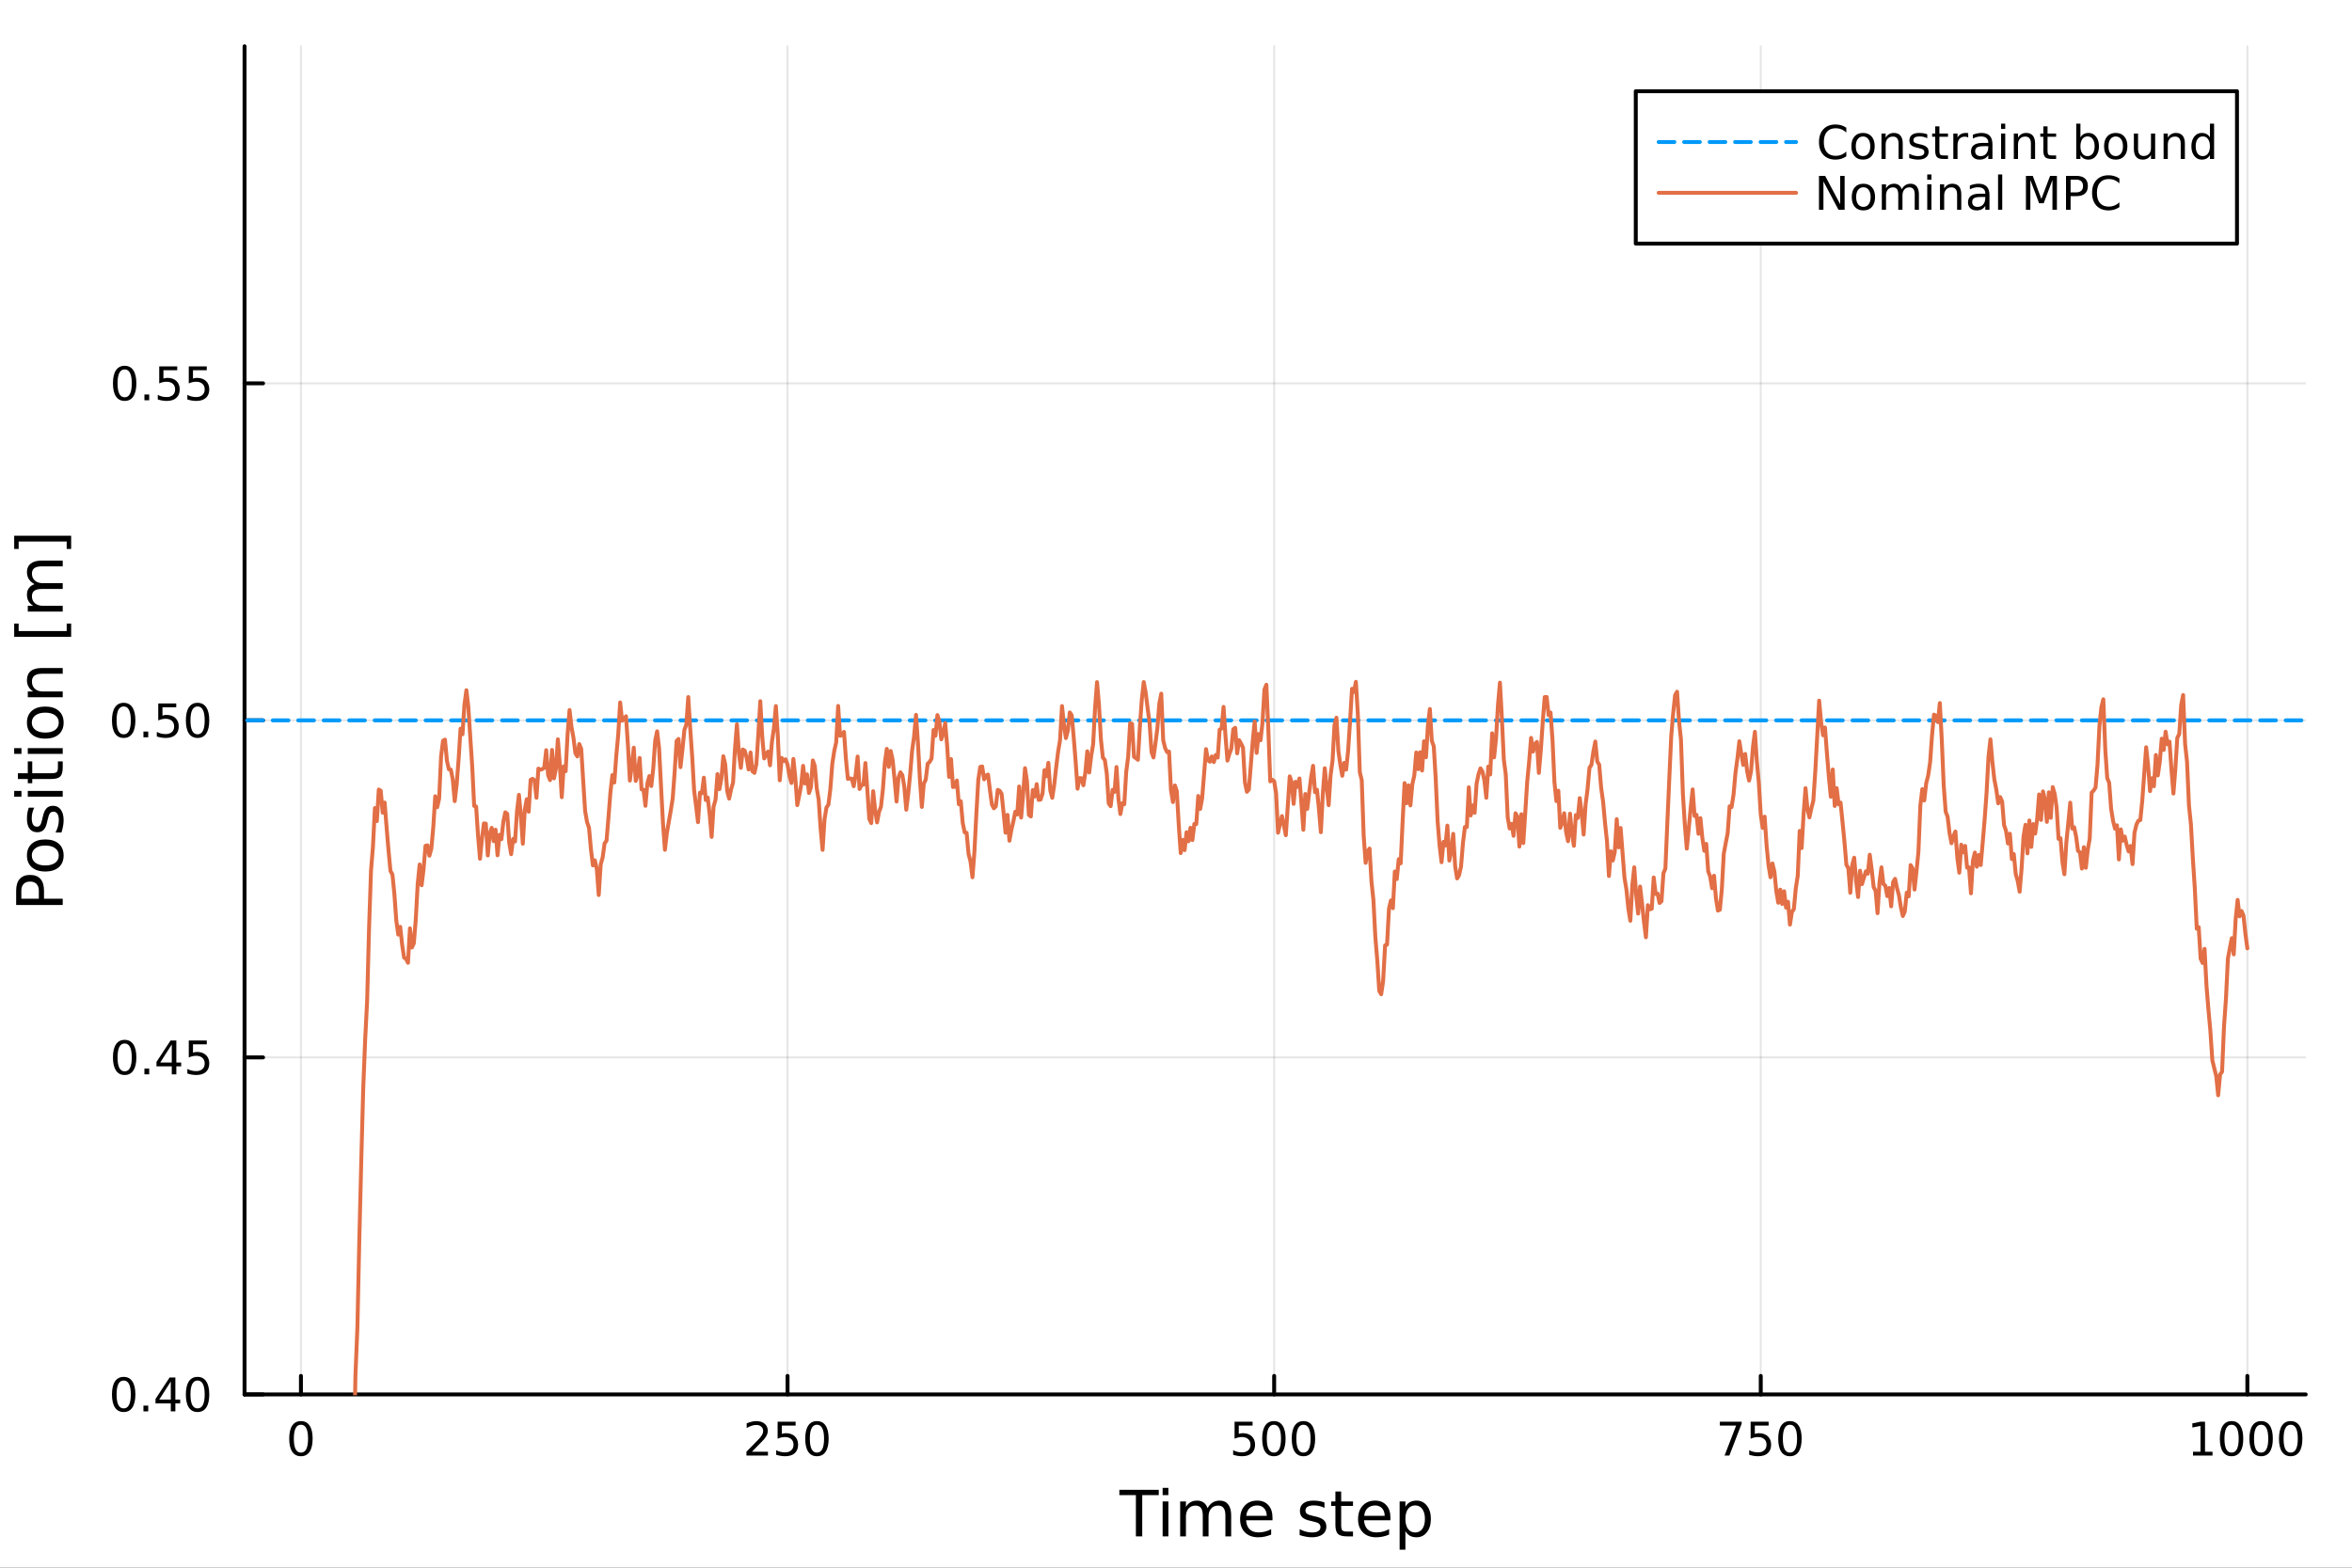 <?xml version="1.0" encoding="utf-8"?>
<svg xmlns="http://www.w3.org/2000/svg" xmlns:xlink="http://www.w3.org/1999/xlink" width="600" height="400" viewBox="0 0 2400 1600">
<rect x="0" y="0" width="2400" height="1600" fill="#333333" stroke="none"/>
<defs>
  <clipPath id="clip290">
    <rect x="0" y="0" width="2400" height="1600"/>
  </clipPath>
</defs>
<path clip-path="url(#clip290)" d="M0 1600 L2400 1600 L2400 0 L0 0  Z" fill="#ffffff" fill-rule="evenodd" fill-opacity="1"/>
<defs>
  <clipPath id="clip291">
    <rect x="480" y="0" width="1681" height="1600"/>
  </clipPath>
</defs>
<path clip-path="url(#clip290)" d="M249.542 1423.18 L2352.76 1423.18 L2352.76 47.244 L249.542 47.244  Z" fill="#ffffff" fill-rule="evenodd" fill-opacity="1"/>
<defs>
  <clipPath id="clip292">
    <rect x="249" y="47" width="2104" height="1377"/>
  </clipPath>
</defs>
<polyline clip-path="url(#clip292)" style="stroke:#000000; stroke-linecap:round; stroke-linejoin:round; stroke-width:2; stroke-opacity:0.1; fill:none" points="307.081,1423.18 307.081,47.244 "/>
<polyline clip-path="url(#clip292)" style="stroke:#000000; stroke-linecap:round; stroke-linejoin:round; stroke-width:2; stroke-opacity:0.1; fill:none" points="803.618,1423.18 803.618,47.244 "/>
<polyline clip-path="url(#clip292)" style="stroke:#000000; stroke-linecap:round; stroke-linejoin:round; stroke-width:2; stroke-opacity:0.1; fill:none" points="1300.16,1423.18 1300.16,47.244 "/>
<polyline clip-path="url(#clip292)" style="stroke:#000000; stroke-linecap:round; stroke-linejoin:round; stroke-width:2; stroke-opacity:0.1; fill:none" points="1796.69,1423.18 1796.69,47.244 "/>
<polyline clip-path="url(#clip292)" style="stroke:#000000; stroke-linecap:round; stroke-linejoin:round; stroke-width:2; stroke-opacity:0.1; fill:none" points="2293.23,1423.18 2293.23,47.244 "/>
<polyline clip-path="url(#clip292)" style="stroke:#000000; stroke-linecap:round; stroke-linejoin:round; stroke-width:2; stroke-opacity:0.1; fill:none" points="249.542,1423.18 2352.76,1423.18 "/>
<polyline clip-path="url(#clip292)" style="stroke:#000000; stroke-linecap:round; stroke-linejoin:round; stroke-width:2; stroke-opacity:0.1; fill:none" points="249.542,1079.2 2352.76,1079.2 "/>
<polyline clip-path="url(#clip292)" style="stroke:#000000; stroke-linecap:round; stroke-linejoin:round; stroke-width:2; stroke-opacity:0.1; fill:none" points="249.542,735.212 2352.76,735.212 "/>
<polyline clip-path="url(#clip292)" style="stroke:#000000; stroke-linecap:round; stroke-linejoin:round; stroke-width:2; stroke-opacity:0.1; fill:none" points="249.542,391.228 2352.76,391.228 "/>
<polyline clip-path="url(#clip290)" style="stroke:#000000; stroke-linecap:round; stroke-linejoin:round; stroke-width:4; stroke-opacity:1; fill:none" points="249.542,1423.18 2352.76,1423.18 "/>
<polyline clip-path="url(#clip290)" style="stroke:#000000; stroke-linecap:round; stroke-linejoin:round; stroke-width:4; stroke-opacity:1; fill:none" points="307.081,1423.18 307.081,1404.28 "/>
<polyline clip-path="url(#clip290)" style="stroke:#000000; stroke-linecap:round; stroke-linejoin:round; stroke-width:4; stroke-opacity:1; fill:none" points="803.618,1423.18 803.618,1404.28 "/>
<polyline clip-path="url(#clip290)" style="stroke:#000000; stroke-linecap:round; stroke-linejoin:round; stroke-width:4; stroke-opacity:1; fill:none" points="1300.16,1423.18 1300.16,1404.28 "/>
<polyline clip-path="url(#clip290)" style="stroke:#000000; stroke-linecap:round; stroke-linejoin:round; stroke-width:4; stroke-opacity:1; fill:none" points="1796.69,1423.18 1796.69,1404.28 "/>
<polyline clip-path="url(#clip290)" style="stroke:#000000; stroke-linecap:round; stroke-linejoin:round; stroke-width:4; stroke-opacity:1; fill:none" points="2293.23,1423.18 2293.23,1404.28 "/>
<path clip-path="url(#clip290)" d="M307.081 1454.1 Q303.47 1454.1 301.641 1457.66 Q299.835 1461.2 299.835 1468.33 Q299.835 1475.44 301.641 1479.01 Q303.47 1482.55 307.081 1482.55 Q310.715 1482.55 312.521 1479.01 Q314.349 1475.44 314.349 1468.33 Q314.349 1461.2 312.521 1457.66 Q310.715 1454.1 307.081 1454.1 M307.081 1450.39 Q312.891 1450.39 315.946 1455 Q319.025 1459.58 319.025 1468.33 Q319.025 1477.06 315.946 1481.67 Q312.891 1486.25 307.081 1486.25 Q301.271 1486.25 298.192 1481.67 Q295.136 1477.06 295.136 1468.33 Q295.136 1459.58 298.192 1455 Q301.271 1450.39 307.081 1450.39 Z" fill="#000000" fill-rule="nonzero" fill-opacity="1" /><path clip-path="url(#clip290)" d="M767.311 1481.64 L783.63 1481.64 L783.63 1485.58 L761.686 1485.58 L761.686 1481.64 Q764.348 1478.89 768.931 1474.26 Q773.537 1469.61 774.718 1468.27 Q776.963 1465.74 777.843 1464.01 Q778.746 1462.25 778.746 1460.56 Q778.746 1457.8 776.801 1456.07 Q774.88 1454.33 771.778 1454.33 Q769.579 1454.33 767.125 1455.09 Q764.695 1455.86 761.917 1457.41 L761.917 1452.69 Q764.741 1451.55 767.195 1450.97 Q769.649 1450.39 771.686 1450.39 Q777.056 1450.39 780.25 1453.08 Q783.445 1455.77 783.445 1460.26 Q783.445 1462.39 782.635 1464.31 Q781.848 1466.2 779.741 1468.8 Q779.162 1469.47 776.061 1472.69 Q772.959 1475.88 767.311 1481.64 Z" fill="#000000" fill-rule="nonzero" fill-opacity="1" /><path clip-path="url(#clip290)" d="M793.491 1451.02 L811.847 1451.02 L811.847 1454.96 L797.773 1454.96 L797.773 1463.43 Q798.792 1463.08 799.81 1462.92 Q800.829 1462.73 801.848 1462.73 Q807.635 1462.73 811.014 1465.9 Q814.394 1469.08 814.394 1474.49 Q814.394 1480.07 810.922 1483.17 Q807.449 1486.25 801.13 1486.25 Q798.954 1486.25 796.686 1485.88 Q794.44 1485.51 792.033 1484.77 L792.033 1480.07 Q794.116 1481.2 796.338 1481.76 Q798.561 1482.32 801.037 1482.32 Q805.042 1482.32 807.38 1480.21 Q809.718 1478.1 809.718 1474.49 Q809.718 1470.88 807.38 1468.77 Q805.042 1466.67 801.037 1466.67 Q799.162 1466.67 797.287 1467.08 Q795.436 1467.5 793.491 1468.38 L793.491 1451.02 Z" fill="#000000" fill-rule="nonzero" fill-opacity="1" /><path clip-path="url(#clip290)" d="M833.607 1454.1 Q829.996 1454.1 828.167 1457.66 Q826.361 1461.2 826.361 1468.33 Q826.361 1475.44 828.167 1479.01 Q829.996 1482.55 833.607 1482.55 Q837.241 1482.55 839.046 1479.01 Q840.875 1475.44 840.875 1468.33 Q840.875 1461.2 839.046 1457.66 Q837.241 1454.1 833.607 1454.1 M833.607 1450.39 Q839.417 1450.39 842.472 1455 Q845.551 1459.58 845.551 1468.33 Q845.551 1477.06 842.472 1481.67 Q839.417 1486.25 833.607 1486.25 Q827.796 1486.25 824.718 1481.67 Q821.662 1477.06 821.662 1468.33 Q821.662 1459.58 824.718 1455 Q827.796 1450.39 833.607 1450.39 Z" fill="#000000" fill-rule="nonzero" fill-opacity="1" /><path clip-path="url(#clip290)" d="M1259.77 1451.02 L1278.13 1451.02 L1278.13 1454.96 L1264.06 1454.96 L1264.06 1463.43 Q1265.08 1463.08 1266.09 1462.92 Q1267.11 1462.73 1268.13 1462.73 Q1273.92 1462.73 1277.3 1465.9 Q1280.68 1469.08 1280.68 1474.49 Q1280.68 1480.07 1277.2 1483.17 Q1273.73 1486.25 1267.41 1486.25 Q1265.24 1486.25 1262.97 1485.88 Q1260.72 1485.51 1258.32 1484.77 L1258.32 1480.07 Q1260.4 1481.2 1262.62 1481.76 Q1264.84 1482.32 1267.32 1482.32 Q1271.33 1482.32 1273.66 1480.21 Q1276 1478.1 1276 1474.49 Q1276 1470.88 1273.66 1468.77 Q1271.33 1466.67 1267.32 1466.67 Q1265.45 1466.67 1263.57 1467.08 Q1261.72 1467.5 1259.77 1468.38 L1259.77 1451.02 Z" fill="#000000" fill-rule="nonzero" fill-opacity="1" /><path clip-path="url(#clip290)" d="M1299.89 1454.1 Q1296.28 1454.1 1294.45 1457.66 Q1292.64 1461.2 1292.64 1468.33 Q1292.64 1475.44 1294.45 1479.01 Q1296.28 1482.55 1299.89 1482.55 Q1303.52 1482.55 1305.33 1479.01 Q1307.16 1475.44 1307.16 1468.33 Q1307.16 1461.2 1305.33 1457.66 Q1303.52 1454.1 1299.89 1454.1 M1299.89 1450.39 Q1305.7 1450.39 1308.76 1455 Q1311.83 1459.58 1311.83 1468.33 Q1311.83 1477.06 1308.76 1481.67 Q1305.7 1486.25 1299.89 1486.25 Q1294.08 1486.25 1291 1481.67 Q1287.95 1477.06 1287.95 1468.33 Q1287.95 1459.58 1291 1455 Q1294.08 1450.39 1299.89 1450.39 Z" fill="#000000" fill-rule="nonzero" fill-opacity="1" /><path clip-path="url(#clip290)" d="M1330.05 1454.1 Q1326.44 1454.1 1324.61 1457.66 Q1322.81 1461.2 1322.81 1468.33 Q1322.81 1475.44 1324.61 1479.01 Q1326.44 1482.55 1330.05 1482.55 Q1333.69 1482.55 1335.49 1479.01 Q1337.32 1475.44 1337.32 1468.33 Q1337.32 1461.2 1335.49 1457.66 Q1333.69 1454.1 1330.05 1454.1 M1330.05 1450.39 Q1335.86 1450.39 1338.92 1455 Q1342 1459.58 1342 1468.33 Q1342 1477.06 1338.92 1481.67 Q1335.86 1486.25 1330.05 1486.25 Q1324.24 1486.25 1321.16 1481.67 Q1318.11 1477.06 1318.11 1468.33 Q1318.11 1459.58 1321.16 1455 Q1324.24 1450.39 1330.05 1450.39 Z" fill="#000000" fill-rule="nonzero" fill-opacity="1" /><path clip-path="url(#clip290)" d="M1754.97 1451.02 L1777.19 1451.02 L1777.19 1453.01 L1764.64 1485.58 L1759.76 1485.58 L1771.57 1454.96 L1754.97 1454.96 L1754.97 1451.02 Z" fill="#000000" fill-rule="nonzero" fill-opacity="1" /><path clip-path="url(#clip290)" d="M1786.36 1451.02 L1804.71 1451.02 L1804.71 1454.96 L1790.64 1454.96 L1790.64 1463.43 Q1791.66 1463.08 1792.68 1462.92 Q1793.7 1462.73 1794.71 1462.73 Q1800.5 1462.73 1803.88 1465.9 Q1807.26 1469.08 1807.26 1474.49 Q1807.26 1480.07 1803.79 1483.17 Q1800.32 1486.25 1794 1486.25 Q1791.82 1486.25 1789.55 1485.88 Q1787.31 1485.51 1784.9 1484.77 L1784.9 1480.07 Q1786.98 1481.2 1789.21 1481.76 Q1791.43 1482.32 1793.9 1482.32 Q1797.91 1482.32 1800.25 1480.21 Q1802.58 1478.1 1802.58 1474.49 Q1802.58 1470.88 1800.25 1468.77 Q1797.91 1466.67 1793.9 1466.67 Q1792.03 1466.67 1790.15 1467.08 Q1788.3 1467.5 1786.36 1468.38 L1786.36 1451.02 Z" fill="#000000" fill-rule="nonzero" fill-opacity="1" /><path clip-path="url(#clip290)" d="M1826.47 1454.1 Q1822.86 1454.1 1821.03 1457.66 Q1819.23 1461.2 1819.23 1468.33 Q1819.23 1475.44 1821.03 1479.01 Q1822.86 1482.55 1826.47 1482.55 Q1830.11 1482.55 1831.91 1479.01 Q1833.74 1475.44 1833.74 1468.33 Q1833.74 1461.2 1831.91 1457.66 Q1830.11 1454.1 1826.47 1454.1 M1826.47 1450.39 Q1832.28 1450.39 1835.34 1455 Q1838.42 1459.58 1838.42 1468.33 Q1838.42 1477.06 1835.34 1481.67 Q1832.28 1486.25 1826.47 1486.25 Q1820.66 1486.25 1817.58 1481.67 Q1814.53 1477.06 1814.53 1468.33 Q1814.53 1459.58 1817.58 1455 Q1820.66 1450.39 1826.47 1450.39 Z" fill="#000000" fill-rule="nonzero" fill-opacity="1" /><path clip-path="url(#clip290)" d="M2237.76 1481.64 L2245.4 1481.64 L2245.4 1455.28 L2237.09 1456.95 L2237.09 1452.69 L2245.35 1451.02 L2250.03 1451.02 L2250.03 1481.64 L2257.66 1481.64 L2257.66 1485.58 L2237.76 1485.58 L2237.76 1481.64 Z" fill="#000000" fill-rule="nonzero" fill-opacity="1" /><path clip-path="url(#clip290)" d="M2277.11 1454.1 Q2273.5 1454.1 2271.67 1457.66 Q2269.86 1461.2 2269.86 1468.33 Q2269.86 1475.44 2271.67 1479.01 Q2273.5 1482.55 2277.11 1482.55 Q2280.74 1482.55 2282.55 1479.01 Q2284.38 1475.44 2284.38 1468.33 Q2284.38 1461.2 2282.55 1457.66 Q2280.74 1454.1 2277.11 1454.1 M2277.11 1450.39 Q2282.92 1450.39 2285.97 1455 Q2289.05 1459.58 2289.05 1468.33 Q2289.05 1477.06 2285.97 1481.67 Q2282.92 1486.25 2277.11 1486.25 Q2271.3 1486.25 2268.22 1481.67 Q2265.16 1477.06 2265.16 1468.33 Q2265.16 1459.58 2268.22 1455 Q2271.3 1450.39 2277.11 1450.39 Z" fill="#000000" fill-rule="nonzero" fill-opacity="1" /><path clip-path="url(#clip290)" d="M2307.27 1454.1 Q2303.66 1454.1 2301.83 1457.66 Q2300.02 1461.2 2300.02 1468.33 Q2300.02 1475.44 2301.83 1479.01 Q2303.66 1482.55 2307.27 1482.55 Q2310.9 1482.55 2312.71 1479.01 Q2314.54 1475.44 2314.54 1468.33 Q2314.54 1461.2 2312.71 1457.66 Q2310.9 1454.1 2307.27 1454.1 M2307.27 1450.39 Q2313.08 1450.39 2316.14 1455 Q2319.21 1459.58 2319.21 1468.33 Q2319.21 1477.06 2316.14 1481.67 Q2313.08 1486.25 2307.27 1486.25 Q2301.46 1486.25 2298.38 1481.67 Q2295.33 1477.06 2295.33 1468.33 Q2295.33 1459.58 2298.38 1455 Q2301.46 1450.39 2307.27 1450.39 Z" fill="#000000" fill-rule="nonzero" fill-opacity="1" /><path clip-path="url(#clip290)" d="M2337.43 1454.1 Q2333.82 1454.1 2331.99 1457.66 Q2330.19 1461.2 2330.19 1468.33 Q2330.19 1475.44 2331.99 1479.01 Q2333.82 1482.55 2337.43 1482.55 Q2341.07 1482.55 2342.87 1479.01 Q2344.7 1475.44 2344.7 1468.33 Q2344.7 1461.2 2342.87 1457.66 Q2341.07 1454.1 2337.43 1454.1 M2337.43 1450.39 Q2343.24 1450.39 2346.3 1455 Q2349.38 1459.58 2349.38 1468.33 Q2349.38 1477.06 2346.3 1481.67 Q2343.24 1486.25 2337.43 1486.25 Q2331.62 1486.25 2328.54 1481.67 Q2325.49 1477.06 2325.49 1468.33 Q2325.49 1459.58 2328.54 1455 Q2331.62 1450.39 2337.43 1450.39 Z" fill="#000000" fill-rule="nonzero" fill-opacity="1" /><path clip-path="url(#clip290)" d="M1142.21 1520.52 L1182.41 1520.52 L1182.41 1525.93 L1165.54 1525.93 L1165.54 1568.04 L1159.08 1568.04 L1159.08 1525.93 L1142.21 1525.93 L1142.21 1520.52 Z" fill="#000000" fill-rule="nonzero" fill-opacity="1" /><path clip-path="url(#clip290)" d="M1186.36 1532.4 L1192.22 1532.4 L1192.22 1568.04 L1186.36 1568.04 L1186.36 1532.4 M1186.36 1518.52 L1192.22 1518.52 L1192.22 1525.93 L1186.36 1525.93 L1186.36 1518.52 Z" fill="#000000" fill-rule="nonzero" fill-opacity="1" /><path clip-path="url(#clip290)" d="M1232.22 1539.24 Q1234.42 1535.29 1237.48 1533.41 Q1240.53 1531.54 1244.67 1531.54 Q1250.24 1531.54 1253.26 1535.45 Q1256.29 1539.33 1256.29 1546.53 L1256.29 1568.04 L1250.4 1568.04 L1250.4 1546.72 Q1250.4 1541.59 1248.58 1539.11 Q1246.77 1536.63 1243.05 1536.63 Q1238.49 1536.63 1235.85 1539.65 Q1233.21 1542.68 1233.21 1547.9 L1233.21 1568.04 L1227.32 1568.04 L1227.32 1546.72 Q1227.32 1541.56 1225.51 1539.11 Q1223.69 1536.63 1219.91 1536.63 Q1215.42 1536.63 1212.78 1539.68 Q1210.14 1542.71 1210.14 1547.9 L1210.14 1568.04 L1204.25 1568.04 L1204.25 1532.4 L1210.14 1532.4 L1210.14 1537.93 Q1212.14 1534.66 1214.94 1533.1 Q1217.74 1531.54 1221.59 1531.54 Q1225.48 1531.54 1228.18 1533.51 Q1230.92 1535.48 1232.22 1539.24 Z" fill="#000000" fill-rule="nonzero" fill-opacity="1" /><path clip-path="url(#clip290)" d="M1298.46 1548.76 L1298.46 1551.62 L1271.53 1551.62 Q1271.91 1557.67 1275.16 1560.85 Q1278.44 1564 1284.26 1564 Q1287.64 1564 1290.79 1563.17 Q1293.97 1562.35 1297.09 1560.69 L1297.09 1566.23 Q1293.94 1567.57 1290.63 1568.27 Q1287.32 1568.97 1283.91 1568.97 Q1275.38 1568.97 1270.39 1564 Q1265.42 1559.04 1265.42 1550.57 Q1265.42 1541.82 1270.13 1536.69 Q1274.87 1531.54 1282.9 1531.54 Q1290.09 1531.54 1294.26 1536.18 Q1298.46 1540.8 1298.46 1548.76 M1292.6 1547.04 Q1292.54 1542.23 1289.9 1539.37 Q1287.29 1536.5 1282.96 1536.5 Q1278.06 1536.5 1275.1 1539.27 Q1272.17 1542.04 1271.72 1547.07 L1292.6 1547.04 Z" fill="#000000" fill-rule="nonzero" fill-opacity="1" /><path clip-path="url(#clip290)" d="M1351.52 1533.45 L1351.52 1538.98 Q1349.03 1537.71 1346.36 1537.07 Q1343.69 1536.44 1340.82 1536.44 Q1336.46 1536.44 1334.27 1537.77 Q1332.1 1539.11 1332.1 1541.79 Q1332.1 1543.82 1333.66 1545 Q1335.22 1546.15 1339.93 1547.2 L1341.94 1547.64 Q1348.18 1548.98 1350.79 1551.43 Q1353.43 1553.85 1353.43 1558.21 Q1353.43 1563.17 1349.48 1566.07 Q1345.57 1568.97 1338.69 1568.97 Q1335.83 1568.97 1332.71 1568.39 Q1329.62 1567.85 1326.18 1566.74 L1326.18 1560.69 Q1329.43 1562.38 1332.58 1563.24 Q1335.73 1564.07 1338.82 1564.07 Q1342.96 1564.07 1345.18 1562.66 Q1347.41 1561.23 1347.41 1558.65 Q1347.41 1556.27 1345.79 1554.99 Q1344.2 1553.72 1338.75 1552.54 L1336.72 1552.07 Q1331.27 1550.92 1328.86 1548.56 Q1326.44 1546.18 1326.44 1542.04 Q1326.44 1537.01 1330 1534.27 Q1333.57 1531.54 1340.12 1531.54 Q1343.37 1531.54 1346.23 1532.01 Q1349.1 1532.49 1351.52 1533.45 Z" fill="#000000" fill-rule="nonzero" fill-opacity="1" /><path clip-path="url(#clip290)" d="M1368.55 1522.27 L1368.55 1532.4 L1380.61 1532.4 L1380.61 1536.95 L1368.55 1536.95 L1368.55 1556.3 Q1368.55 1560.66 1369.72 1561.9 Q1370.93 1563.14 1374.59 1563.14 L1380.61 1563.14 L1380.61 1568.04 L1374.59 1568.04 Q1367.81 1568.04 1365.24 1565.53 Q1362.66 1562.98 1362.66 1556.3 L1362.66 1536.95 L1358.36 1536.95 L1358.36 1532.4 L1362.66 1532.4 L1362.66 1522.27 L1368.55 1522.27 Z" fill="#000000" fill-rule="nonzero" fill-opacity="1" /><path clip-path="url(#clip290)" d="M1418.8 1548.76 L1418.8 1551.62 L1391.88 1551.62 Q1392.26 1557.67 1395.5 1560.85 Q1398.78 1564 1404.61 1564 Q1407.98 1564 1411.13 1563.17 Q1414.32 1562.35 1417.43 1560.69 L1417.43 1566.23 Q1414.28 1567.57 1410.97 1568.27 Q1407.66 1568.97 1404.26 1568.97 Q1395.73 1568.97 1390.73 1564 Q1385.77 1559.04 1385.77 1550.57 Q1385.77 1541.82 1390.48 1536.69 Q1395.22 1531.54 1403.24 1531.54 Q1410.43 1531.54 1414.6 1536.18 Q1418.8 1540.8 1418.8 1548.76 M1412.95 1547.04 Q1412.88 1542.23 1410.24 1539.37 Q1407.63 1536.5 1403.3 1536.5 Q1398.4 1536.5 1395.44 1539.27 Q1392.51 1542.04 1392.07 1547.07 L1412.95 1547.04 Z" fill="#000000" fill-rule="nonzero" fill-opacity="1" /><path clip-path="url(#clip290)" d="M1434.08 1562.7 L1434.08 1581.6 L1428.19 1581.6 L1428.19 1532.4 L1434.08 1532.4 L1434.08 1537.81 Q1435.93 1534.62 1438.73 1533.1 Q1441.56 1531.54 1445.48 1531.54 Q1451.97 1531.54 1456.01 1536.69 Q1460.08 1541.85 1460.08 1550.25 Q1460.08 1558.65 1456.01 1563.81 Q1451.97 1568.97 1445.48 1568.97 Q1441.56 1568.97 1438.73 1567.44 Q1435.93 1565.88 1434.08 1562.7 M1454.01 1550.25 Q1454.01 1543.79 1451.33 1540.13 Q1448.69 1536.44 1444.04 1536.44 Q1439.4 1536.44 1436.72 1540.13 Q1434.08 1543.79 1434.08 1550.25 Q1434.08 1556.71 1436.72 1560.4 Q1439.4 1564.07 1444.04 1564.07 Q1448.69 1564.07 1451.33 1560.4 Q1454.01 1556.71 1454.01 1550.25 Z" fill="#000000" fill-rule="nonzero" fill-opacity="1" /><polyline clip-path="url(#clip290)" style="stroke:#000000; stroke-linecap:round; stroke-linejoin:round; stroke-width:4; stroke-opacity:1; fill:none" points="249.542,1423.18 249.542,47.244 "/>
<polyline clip-path="url(#clip290)" style="stroke:#000000; stroke-linecap:round; stroke-linejoin:round; stroke-width:4; stroke-opacity:1; fill:none" points="249.542,1423.18 268.44,1423.18 "/>
<polyline clip-path="url(#clip290)" style="stroke:#000000; stroke-linecap:round; stroke-linejoin:round; stroke-width:4; stroke-opacity:1; fill:none" points="249.542,1079.2 268.44,1079.2 "/>
<polyline clip-path="url(#clip290)" style="stroke:#000000; stroke-linecap:round; stroke-linejoin:round; stroke-width:4; stroke-opacity:1; fill:none" points="249.542,735.212 268.44,735.212 "/>
<polyline clip-path="url(#clip290)" style="stroke:#000000; stroke-linecap:round; stroke-linejoin:round; stroke-width:4; stroke-opacity:1; fill:none" points="249.542,391.228 268.44,391.228 "/>
<path clip-path="url(#clip290)" d="M126.205 1408.98 Q122.593 1408.98 120.765 1412.54 Q118.959 1416.08 118.959 1423.21 Q118.959 1430.32 120.765 1433.89 Q122.593 1437.43 126.205 1437.43 Q129.839 1437.43 131.644 1433.89 Q133.473 1430.32 133.473 1423.21 Q133.473 1416.08 131.644 1412.54 Q129.839 1408.98 126.205 1408.98 M126.205 1405.27 Q132.015 1405.27 135.07 1409.88 Q138.149 1414.46 138.149 1423.21 Q138.149 1431.94 135.07 1436.55 Q132.015 1441.13 126.205 1441.13 Q120.394 1441.13 117.316 1436.55 Q114.26 1431.94 114.26 1423.21 Q114.26 1414.46 117.316 1409.88 Q120.394 1405.27 126.205 1405.27 Z" fill="#000000" fill-rule="nonzero" fill-opacity="1" /><path clip-path="url(#clip290)" d="M146.366 1434.58 L151.251 1434.58 L151.251 1440.46 L146.366 1440.46 L146.366 1434.58 Z" fill="#000000" fill-rule="nonzero" fill-opacity="1" /><path clip-path="url(#clip290)" d="M174.283 1409.97 L162.477 1428.42 L174.283 1428.42 L174.283 1409.97 M173.056 1405.9 L178.936 1405.9 L178.936 1428.42 L183.866 1428.42 L183.866 1432.31 L178.936 1432.31 L178.936 1440.46 L174.283 1440.46 L174.283 1432.31 L158.681 1432.31 L158.681 1427.8 L173.056 1405.9 Z" fill="#000000" fill-rule="nonzero" fill-opacity="1" /><path clip-path="url(#clip290)" d="M201.598 1408.98 Q197.987 1408.98 196.158 1412.54 Q194.352 1416.08 194.352 1423.21 Q194.352 1430.32 196.158 1433.89 Q197.987 1437.43 201.598 1437.43 Q205.232 1437.43 207.037 1433.89 Q208.866 1430.32 208.866 1423.21 Q208.866 1416.08 207.037 1412.54 Q205.232 1408.98 201.598 1408.98 M201.598 1405.27 Q207.408 1405.27 210.463 1409.88 Q213.542 1414.46 213.542 1423.21 Q213.542 1431.94 210.463 1436.55 Q207.408 1441.13 201.598 1441.13 Q195.787 1441.13 192.709 1436.55 Q189.653 1431.94 189.653 1423.21 Q189.653 1414.46 192.709 1409.88 Q195.787 1405.27 201.598 1405.27 Z" fill="#000000" fill-rule="nonzero" fill-opacity="1" /><path clip-path="url(#clip290)" d="M127.2 1064.99 Q123.589 1064.99 121.76 1068.56 Q119.955 1072.1 119.955 1079.23 Q119.955 1086.34 121.76 1089.9 Q123.589 1093.44 127.2 1093.44 Q130.834 1093.44 132.64 1089.9 Q134.468 1086.34 134.468 1079.23 Q134.468 1072.1 132.64 1068.56 Q130.834 1064.99 127.2 1064.99 M127.2 1061.29 Q133.01 1061.29 136.066 1065.9 Q139.144 1070.48 139.144 1079.23 Q139.144 1087.96 136.066 1092.56 Q133.01 1097.15 127.2 1097.15 Q121.39 1097.15 118.311 1092.56 Q115.256 1087.96 115.256 1079.23 Q115.256 1070.48 118.311 1065.9 Q121.39 1061.29 127.2 1061.29 Z" fill="#000000" fill-rule="nonzero" fill-opacity="1" /><path clip-path="url(#clip290)" d="M147.362 1090.6 L152.246 1090.6 L152.246 1096.48 L147.362 1096.48 L147.362 1090.6 Z" fill="#000000" fill-rule="nonzero" fill-opacity="1" /><path clip-path="url(#clip290)" d="M175.278 1065.99 L163.473 1084.44 L175.278 1084.44 L175.278 1065.99 M174.052 1061.92 L179.931 1061.92 L179.931 1084.44 L184.862 1084.44 L184.862 1088.33 L179.931 1088.33 L179.931 1096.48 L175.278 1096.48 L175.278 1088.33 L159.677 1088.33 L159.677 1083.81 L174.052 1061.92 Z" fill="#000000" fill-rule="nonzero" fill-opacity="1" /><path clip-path="url(#clip290)" d="M192.639 1061.92 L210.996 1061.92 L210.996 1065.85 L196.922 1065.85 L196.922 1074.32 Q197.94 1073.98 198.959 1073.81 Q199.977 1073.63 200.996 1073.63 Q206.783 1073.63 210.162 1076.8 Q213.542 1079.97 213.542 1085.39 Q213.542 1090.97 210.07 1094.07 Q206.598 1097.15 200.278 1097.15 Q198.102 1097.15 195.834 1096.78 Q193.588 1096.41 191.181 1095.67 L191.181 1090.97 Q193.264 1092.1 195.487 1092.66 Q197.709 1093.21 200.186 1093.21 Q204.19 1093.21 206.528 1091.11 Q208.866 1089 208.866 1085.39 Q208.866 1081.78 206.528 1079.67 Q204.19 1077.56 200.186 1077.56 Q198.311 1077.56 196.436 1077.98 Q194.584 1078.4 192.639 1079.28 L192.639 1061.92 Z" fill="#000000" fill-rule="nonzero" fill-opacity="1" /><path clip-path="url(#clip290)" d="M126.205 721.011 Q122.593 721.011 120.765 724.575 Q118.959 728.117 118.959 735.247 Q118.959 742.353 120.765 745.918 Q122.593 749.46 126.205 749.46 Q129.839 749.46 131.644 745.918 Q133.473 742.353 133.473 735.247 Q133.473 728.117 131.644 724.575 Q129.839 721.011 126.205 721.011 M126.205 717.307 Q132.015 717.307 135.07 721.913 Q138.149 726.497 138.149 735.247 Q138.149 743.973 135.07 748.58 Q132.015 753.163 126.205 753.163 Q120.394 753.163 117.316 748.58 Q114.26 743.973 114.26 735.247 Q114.26 726.497 117.316 721.913 Q120.394 717.307 126.205 717.307 Z" fill="#000000" fill-rule="nonzero" fill-opacity="1" /><path clip-path="url(#clip290)" d="M146.366 746.612 L151.251 746.612 L151.251 752.492 L146.366 752.492 L146.366 746.612 Z" fill="#000000" fill-rule="nonzero" fill-opacity="1" /><path clip-path="url(#clip290)" d="M161.482 717.932 L179.839 717.932 L179.839 721.867 L165.765 721.867 L165.765 730.339 Q166.783 729.992 167.802 729.83 Q168.82 729.645 169.839 729.645 Q175.626 729.645 179.005 732.816 Q182.385 735.987 182.385 741.404 Q182.385 746.983 178.913 750.085 Q175.44 753.163 169.121 753.163 Q166.945 753.163 164.677 752.793 Q162.431 752.423 160.024 751.682 L160.024 746.983 Q162.107 748.117 164.329 748.673 Q166.552 749.228 169.028 749.228 Q173.033 749.228 175.371 747.122 Q177.709 745.015 177.709 741.404 Q177.709 737.793 175.371 735.687 Q173.033 733.58 169.028 733.58 Q167.153 733.58 165.278 733.997 Q163.427 734.413 161.482 735.293 L161.482 717.932 Z" fill="#000000" fill-rule="nonzero" fill-opacity="1" /><path clip-path="url(#clip290)" d="M201.598 721.011 Q197.987 721.011 196.158 724.575 Q194.352 728.117 194.352 735.247 Q194.352 742.353 196.158 745.918 Q197.987 749.46 201.598 749.46 Q205.232 749.46 207.037 745.918 Q208.866 742.353 208.866 735.247 Q208.866 728.117 207.037 724.575 Q205.232 721.011 201.598 721.011 M201.598 717.307 Q207.408 717.307 210.463 721.913 Q213.542 726.497 213.542 735.247 Q213.542 743.973 210.463 748.58 Q207.408 753.163 201.598 753.163 Q195.787 753.163 192.709 748.58 Q189.653 743.973 189.653 735.247 Q189.653 726.497 192.709 721.913 Q195.787 717.307 201.598 717.307 Z" fill="#000000" fill-rule="nonzero" fill-opacity="1" /><path clip-path="url(#clip290)" d="M127.2 377.027 Q123.589 377.027 121.76 380.592 Q119.955 384.133 119.955 391.263 Q119.955 398.369 121.76 401.934 Q123.589 405.476 127.2 405.476 Q130.834 405.476 132.64 401.934 Q134.468 398.369 134.468 391.263 Q134.468 384.133 132.64 380.592 Q130.834 377.027 127.2 377.027 M127.2 373.323 Q133.01 373.323 136.066 377.929 Q139.144 382.513 139.144 391.263 Q139.144 399.99 136.066 404.596 Q133.01 409.179 127.2 409.179 Q121.39 409.179 118.311 404.596 Q115.256 399.99 115.256 391.263 Q115.256 382.513 118.311 377.929 Q121.39 373.323 127.2 373.323 Z" fill="#000000" fill-rule="nonzero" fill-opacity="1" /><path clip-path="url(#clip290)" d="M147.362 402.628 L152.246 402.628 L152.246 408.508 L147.362 408.508 L147.362 402.628 Z" fill="#000000" fill-rule="nonzero" fill-opacity="1" /><path clip-path="url(#clip290)" d="M162.477 373.948 L180.834 373.948 L180.834 377.883 L166.76 377.883 L166.76 386.355 Q167.778 386.008 168.797 385.846 Q169.815 385.661 170.834 385.661 Q176.621 385.661 180.001 388.832 Q183.38 392.003 183.38 397.42 Q183.38 402.999 179.908 406.101 Q176.436 409.179 170.116 409.179 Q167.94 409.179 165.672 408.809 Q163.427 408.439 161.019 407.698 L161.019 402.999 Q163.102 404.133 165.325 404.689 Q167.547 405.244 170.024 405.244 Q174.028 405.244 176.366 403.138 Q178.704 401.031 178.704 397.42 Q178.704 393.809 176.366 391.703 Q174.028 389.596 170.024 389.596 Q168.149 389.596 166.274 390.013 Q164.422 390.429 162.477 391.309 L162.477 373.948 Z" fill="#000000" fill-rule="nonzero" fill-opacity="1" /><path clip-path="url(#clip290)" d="M192.639 373.948 L210.996 373.948 L210.996 377.883 L196.922 377.883 L196.922 386.355 Q197.94 386.008 198.959 385.846 Q199.977 385.661 200.996 385.661 Q206.783 385.661 210.162 388.832 Q213.542 392.003 213.542 397.42 Q213.542 402.999 210.07 406.101 Q206.598 409.179 200.278 409.179 Q198.102 409.179 195.834 408.809 Q193.588 408.439 191.181 407.698 L191.181 402.999 Q193.264 404.133 195.487 404.689 Q197.709 405.244 200.186 405.244 Q204.19 405.244 206.528 403.138 Q208.866 401.031 208.866 397.42 Q208.866 393.809 206.528 391.703 Q204.19 389.596 200.186 389.596 Q198.311 389.596 196.436 390.013 Q194.584 390.429 192.639 391.309 L192.639 373.948 Z" fill="#000000" fill-rule="nonzero" fill-opacity="1" /><path clip-path="url(#clip290)" d="M21.768 917.223 L39.623 917.223 L39.623 909.139 Q39.623 904.651 37.3 902.2 Q34.977 899.75 30.68 899.75 Q26.415 899.75 24.091 902.2 Q21.768 904.651 21.768 909.139 L21.768 917.223 M16.484 923.653 L16.484 909.139 Q16.484 901.15 20.113 897.076 Q23.709 892.97 30.68 892.97 Q37.714 892.97 41.31 897.076 Q44.907 901.15 44.907 909.139 L44.907 917.223 L64.004 917.223 L64.004 923.653 L16.484 923.653 Z" fill="#000000" fill-rule="nonzero" fill-opacity="1" /><path clip-path="url(#clip290)" d="M32.462 873.109 Q32.462 877.82 36.154 880.557 Q39.815 883.294 46.212 883.294 Q52.609 883.294 56.302 880.589 Q59.962 877.852 59.962 873.109 Q59.962 868.43 56.27 865.693 Q52.578 862.956 46.212 862.956 Q39.878 862.956 36.186 865.693 Q32.462 868.43 32.462 873.109 M27.497 873.109 Q27.497 865.47 32.462 861.11 Q37.427 856.749 46.212 856.749 Q54.965 856.749 59.962 861.11 Q64.927 865.47 64.927 873.109 Q64.927 880.78 59.962 885.14 Q54.965 889.469 46.212 889.469 Q37.427 889.469 32.462 885.14 Q27.497 880.78 27.497 873.109 Z" fill="#000000" fill-rule="nonzero" fill-opacity="1" /><path clip-path="url(#clip290)" d="M29.407 824.316 L34.945 824.316 Q33.672 826.799 33.035 829.472 Q32.398 832.146 32.398 835.01 Q32.398 839.371 33.735 841.567 Q35.072 843.731 37.746 843.731 Q39.783 843.731 40.96 842.172 Q42.106 840.612 43.157 835.902 L43.602 833.896 Q44.939 827.658 47.39 825.048 Q49.809 822.406 54.169 822.406 Q59.134 822.406 62.031 826.353 Q64.927 830.268 64.927 837.143 Q64.927 840.007 64.354 843.127 Q63.813 846.214 62.699 849.651 L56.652 849.651 Q58.339 846.405 59.198 843.254 Q60.026 840.103 60.026 837.016 Q60.026 832.878 58.625 830.65 Q57.193 828.422 54.615 828.422 Q52.228 828.422 50.955 830.045 Q49.681 831.637 48.504 837.079 L48.026 839.116 Q46.88 844.559 44.525 846.978 Q42.138 849.397 38 849.397 Q32.971 849.397 30.234 845.832 Q27.497 842.267 27.497 835.711 Q27.497 832.464 27.974 829.599 Q28.452 826.735 29.407 824.316 Z" fill="#000000" fill-rule="nonzero" fill-opacity="1" /><path clip-path="url(#clip290)" d="M28.356 813.08 L28.356 807.224 L64.004 807.224 L64.004 813.08 L28.356 813.08 M14.479 813.08 L14.479 807.224 L21.895 807.224 L21.895 813.08 L14.479 813.08 Z" fill="#000000" fill-rule="nonzero" fill-opacity="1" /><path clip-path="url(#clip290)" d="M18.235 789.177 L28.356 789.177 L28.356 777.114 L32.908 777.114 L32.908 789.177 L52.259 789.177 Q56.62 789.177 57.861 788 Q59.103 786.79 59.103 783.13 L59.103 777.114 L64.004 777.114 L64.004 783.13 Q64.004 789.909 61.49 792.487 Q58.943 795.066 52.259 795.066 L32.908 795.066 L32.908 799.362 L28.356 799.362 L28.356 795.066 L18.235 795.066 L18.235 789.177 Z" fill="#000000" fill-rule="nonzero" fill-opacity="1" /><path clip-path="url(#clip290)" d="M28.356 769.412 L28.356 763.555 L64.004 763.555 L64.004 769.412 L28.356 769.412 M14.479 769.412 L14.479 763.555 L21.895 763.555 L21.895 769.412 L14.479 769.412 Z" fill="#000000" fill-rule="nonzero" fill-opacity="1" /><path clip-path="url(#clip290)" d="M32.462 737.488 Q32.462 742.198 36.154 744.936 Q39.815 747.673 46.212 747.673 Q52.609 747.673 56.302 744.967 Q59.962 742.23 59.962 737.488 Q59.962 732.809 56.27 730.072 Q52.578 727.334 46.212 727.334 Q39.878 727.334 36.186 730.072 Q32.462 732.809 32.462 737.488 M27.497 737.488 Q27.497 729.849 32.462 725.488 Q37.427 721.128 46.212 721.128 Q54.965 721.128 59.962 725.488 Q64.927 729.849 64.927 737.488 Q64.927 745.158 59.962 749.519 Q54.965 753.848 46.212 753.848 Q37.427 753.848 32.462 749.519 Q27.497 745.158 27.497 737.488 Z" fill="#000000" fill-rule="nonzero" fill-opacity="1" /><path clip-path="url(#clip290)" d="M42.488 681.788 L64.004 681.788 L64.004 687.644 L42.679 687.644 Q37.618 687.644 35.104 689.618 Q32.589 691.591 32.589 695.538 Q32.589 700.28 35.613 703.017 Q38.637 705.755 43.857 705.755 L64.004 705.755 L64.004 711.643 L28.356 711.643 L28.356 705.755 L33.894 705.755 Q30.68 703.654 29.088 700.821 Q27.497 697.957 27.497 694.233 Q27.497 688.09 31.316 684.939 Q35.104 681.788 42.488 681.788 Z" fill="#000000" fill-rule="nonzero" fill-opacity="1" /><path clip-path="url(#clip290)" d="M14.479 649.927 L14.479 636.432 L19.03 636.432 L19.03 644.071 L68.046 644.071 L68.046 636.432 L72.598 636.432 L72.598 649.927 L14.479 649.927 Z" fill="#000000" fill-rule="nonzero" fill-opacity="1" /><path clip-path="url(#clip290)" d="M35.199 596.201 Q31.253 594.005 29.375 590.949 Q27.497 587.894 27.497 583.756 Q27.497 578.186 31.412 575.162 Q35.295 572.138 42.488 572.138 L64.004 572.138 L64.004 578.027 L42.679 578.027 Q37.555 578.027 35.072 579.841 Q32.589 581.655 32.589 585.379 Q32.589 589.931 35.613 592.572 Q38.637 595.214 43.857 595.214 L64.004 595.214 L64.004 601.102 L42.679 601.102 Q37.523 601.102 35.072 602.917 Q32.589 604.731 32.589 608.518 Q32.589 613.006 35.645 615.648 Q38.669 618.29 43.857 618.29 L64.004 618.29 L64.004 624.178 L28.356 624.178 L28.356 618.29 L33.894 618.29 Q30.616 616.285 29.056 613.484 Q27.497 610.683 27.497 606.832 Q27.497 602.948 29.47 600.243 Q31.444 597.506 35.199 596.201 Z" fill="#000000" fill-rule="nonzero" fill-opacity="1" /><path clip-path="url(#clip290)" d="M14.479 546.771 L72.598 546.771 L72.598 560.266 L68.046 560.266 L68.046 552.659 L19.03 552.659 L19.03 560.266 L14.479 560.266 L14.479 546.771 Z" fill="#000000" fill-rule="nonzero" fill-opacity="1" /><polyline clip-path="url(#clip292)" style="stroke:#009af9; stroke-linecap:round; stroke-linejoin:round; stroke-width:4; stroke-opacity:1; fill:none" stroke-dasharray="16, 10" points="-1853.67,735.212 4455.97,735.212 "/>
<polyline clip-path="url(#clip292)" style="stroke:#e26f46; stroke-linecap:round; stroke-linejoin:round; stroke-width:4; stroke-opacity:1; fill:none" points="309.067,4175.05 311.053,4190.84 313.039,4156.42 315.025,4088.46 317.012,4066.97 318.998,4011.6 320.984,3958.56 322.97,3881.36 324.956,3784.23 326.942,3643.79 328.928,3496.66 330.915,3334.25 332.901,3166.86 334.887,3003.92 336.873,2843.92 338.859,2711.54 340.845,2540.23 342.832,2418.95 344.818,2287.98 346.804,2193.9 348.79,2088.19 350.776,1984.15 352.762,1873.34 354.748,1752.15 356.735,1667.8 358.721,1593.72 360.707,1512.84 362.693,1403.77 364.679,1355.2 366.665,1264.87 368.651,1184.57 370.638,1110.85 372.624,1061 374.61,1021.89 376.596,946.843 378.582,888.637 380.568,863.963 382.555,824.732 384.541,838.044 386.527,805.812 388.513,807.06 390.499,829.459 392.485,819.085 394.471,844.31 396.458,867.903 398.444,888.923 400.43,892.455 402.416,912.178 404.402,939.743 406.388,953.849 408.374,945.928 410.361,964.302 412.347,977.347 414.333,978.614 416.319,982.656 418.305,947.483 420.291,967.022 422.278,962.736 424.264,938.267 426.25,901.686 428.236,882.327 430.222,903.512 432.208,887.086 434.194,863.244 436.181,862.796 438.167,873.341 440.153,866.073 442.139,844.054 444.125,812.673 446.111,823.864 448.097,815.138 450.084,772.074 452.07,755.998 454.056,754.858 456.042,776.384 458.028,785.104 460.014,785.465 462.001,795.403 463.987,817.665 465.973,800.911 467.959,775.205 469.945,743.672 471.931,749.413 473.917,719.274 475.904,704.46 477.89,721.49 479.876,752.269 481.862,782.135 483.848,822.535 485.834,823.147 487.82,853.084 489.807,876.44 491.793,856.124 493.779,840.371 495.765,840.642 497.751,873.065 499.737,850.673 501.724,844.905 503.71,858.492 505.696,846.8 507.682,872.914 509.668,852.056 511.654,856.51 513.64,838.523 515.627,829.026 517.613,830.638 519.599,860.082 521.585,871.813 523.571,856.183 525.557,858.827 527.543,828.166 529.53,811.187 531.516,832.968 533.502,861.135 535.488,826.583 537.474,815.689 539.46,828.439 541.447,795.952 543.433,794.841 545.419,796.424 547.405,814.25 549.391,784.438 551.377,785.546 553.363,784.959 555.35,783.729 557.336,765.626 559.322,791.2 561.308,796.186 563.294,765.37 565.28,794.392 567.266,784.765 569.253,754.568 571.239,780.284 573.225,813.61 575.211,782.189 577.197,787.141 579.183,749.177 581.17,724.656 583.156,741.968 585.142,752.787 587.128,768.791 589.114,771.989 591.1,759.403 593.086,764.319 595.073,796.328 597.059,827.73 599.045,839.072 601.031,844.863 603.017,867.041 605.003,883.214 606.989,878.076 608.976,886.792 610.962,913.462 612.948,882.369 614.934,875.227 616.92,860.772 618.906,858.014 620.893,834.22 622.879,808.806 624.865,791.09 626.851,798.642 628.837,771.489 630.823,750.128 632.809,716.953 634.796,735.584 636.782,733.837 638.768,730.995 640.754,760.536 642.74,796.676 644.726,780.926 646.712,763.102 648.699,797.022 650.685,790.548 652.671,773.563 654.657,805.613 656.643,806.036 658.629,822.4 660.616,799.485 662.602,792.12 664.588,802.242 666.574,784.358 668.56,755.924 670.546,746.387 672.532,763.417 674.519,802.408 676.505,840.028 678.491,867.316 680.477,850.158 682.463,838.671 684.449,827.344 686.435,814.91 688.422,787.978 690.408,756.224 692.394,754.165 694.38,782.957 696.366,765.118 698.352,744.942 700.339,739.566 702.325,711.447 704.311,743.53 706.297,771.704 708.283,806.559 710.269,822.566 712.255,839.132 714.242,809.006 716.228,809.543 718.214,793.722 720.2,816.586 722.186,814.013 724.172,831.278 726.158,854.132 728.145,823.296 730.131,816.25 732.117,790.059 734.103,805.448 736.089,794.921 738.075,771.832 740.062,780.218 742.048,807.372 744.034,815.085 746.02,805.514 748.006,798.81 749.992,764.13 751.978,739.222 753.965,768.742 755.951,783.657 757.937,764.927 759.923,766.16 761.909,773.478 763.895,785.367 765.881,768.007 767.868,787.298 769.854,788.815 771.84,779.647 773.826,749.097 775.812,715.643 777.798,751.908 779.785,774.088 781.771,769.541 783.757,767.064 785.743,781.093 787.729,756.745 789.715,743.169 791.701,720.609 793.688,751.176 795.674,796.444 797.66,773.564 799.646,776.681 801.632,774.976 803.618,780.424 805.604,792.06 807.591,799.124 809.577,774.597 811.563,793.885 813.549,821.728 815.535,811.945 817.521,801.203 819.508,781.625 821.494,799.658 823.48,790.339 825.466,809.368 827.452,803.587 829.438,776.128 831.424,781.72 833.411,804.473 835.397,816.338 837.383,846.008 839.369,867.384 841.355,836.165 843.341,824.117 845.328,821.249 847.314,805.119 849.3,779.367 851.286,766.425 853.272,757.576 855.258,720.505 857.244,750.969 859.231,750.256 861.217,747.012 863.203,774.732 865.189,794.998 867.175,794.461 869.161,794.801 871.147,802.455 873.134,790.596 875.12,772.124 877.106,805.261 879.092,801.126 881.078,800.845 883.064,778.769 885.051,806.38 887.037,835.765 889.023,840.068 891.009,807.539 892.995,826.951 894.981,839.351 896.967,828.647 898.954,823.301 900.94,805.324 902.926,777.963 904.912,764.3 906.898,782.649 908.884,766.452 910.87,775.6 912.857,795.903 914.843,818.064 916.829,793.503 918.815,788.221 920.801,791.188 922.787,803.227 924.774,826.389 926.76,810.205 928.746,789.895 930.732,766.126 932.718,751.78 934.704,729.583 936.69,758.345 938.677,795.322 940.663,823.552 942.649,799.855 944.635,795.654 946.621,779.426 948.607,777.6 950.593,774.213 952.58,745.021 954.566,750.9 956.552,729.838 958.538,736.312 960.524,754.563 962.51,748.35 964.497,737.909 966.483,761.15 968.469,792.929 970.455,774.736 972.441,803.267 974.427,802.9 976.413,796.625 978.4,820.776 980.386,817.737 982.372,839.844 984.358,849.51 986.344,849.966 988.33,871.473 990.316,879.232 992.303,895.357 994.289,869.596 996.275,830.899 998.261,795.886 1000.25,782.743 1002.23,782.248 1004.22,795.41 1006.21,791.505 1008.19,790.517 1010.18,806.555 1012.16,821.071 1014.15,824.973 1016.14,822.909 1018.12,806.151 1020.11,807.075 1022.09,810.436 1024.08,829.663 1026.07,849.876 1028.05,831.664 1030.04,858.06 1032.03,846.826 1034.01,838.525 1036,828.504 1037.98,831.328 1039.97,802.71 1041.96,834.424 1043.94,811.737 1045.93,784.023 1047.91,797.147 1049.9,831.719 1051.89,833.283 1053.87,806.379 1055.86,812.964 1057.85,800.318 1059.83,816.395 1061.82,816.067 1063.8,810.037 1065.79,786.019 1067.78,792.193 1069.76,778.535 1071.75,806.961 1073.73,814.289 1075.72,801.025 1077.71,783.292 1079.69,767.265 1081.68,755.339 1083.67,720.615 1085.65,739.31 1087.64,753.289 1089.62,745.775 1091.61,727.127 1093.6,730.087 1095.58,752.037 1097.57,776.935 1099.55,804.975 1101.54,794.2 1103.53,794.269 1105.51,801.459 1107.5,788.429 1109.49,766.784 1111.47,788.42 1113.46,771.494 1115.44,759.678 1117.43,722.359 1119.42,696.191 1121.4,719.308 1123.39,754.652 1125.37,773.253 1127.36,775.567 1129.35,789.272 1131.33,819.904 1133.32,822.811 1135.31,806.135 1137.29,808.18 1139.28,782.842 1141.26,815.022 1143.25,830.843 1145.24,819.778 1147.22,820.838 1149.21,787.815 1151.19,772.296 1153.18,738.202 1155.17,738.71 1157.15,772.412 1159.14,773.774 1161.13,775.466 1163.11,742.101 1165.1,714.047 1167.08,696.097 1169.07,706.908 1171.06,723.009 1173.04,737.982 1175.03,767.526 1177.01,773.079 1179,758.993 1180.99,743.226 1182.97,718.055 1184.96,707.966 1186.95,755.512 1188.93,763.512 1190.92,767.599 1192.9,767.057 1194.89,806.406 1196.88,818.61 1198.86,801.658 1200.85,807.602 1202.83,842.198 1204.82,870.659 1206.81,857.195 1208.79,867.652 1210.78,849.395 1212.77,858.622 1214.75,844.853 1216.74,857.358 1218.72,840.968 1220.71,841.017 1222.7,812.385 1224.68,825.61 1226.67,814.809 1228.65,790.203 1230.64,764.568 1232.63,775.881 1234.61,777.396 1236.6,772.027 1238.59,777.78 1240.57,770.55 1242.56,773.188 1244.54,744.668 1246.53,743.524 1248.52,721.476 1250.5,751.063 1252.49,776.291 1254.47,769.51 1256.46,764.031 1258.45,744.289 1260.43,742.828 1262.42,768.868 1264.41,755.418 1266.39,758.917 1268.38,763.136 1270.36,798.542 1272.35,808.101 1274.34,805.83 1276.32,781.268 1278.31,756.28 1280.29,736.216 1282.28,768.373 1284.27,749.149 1286.25,755.51 1288.24,737.868 1290.23,703.854 1292.21,698.838 1294.2,743.971 1296.18,797.491 1298.17,795.782 1300.16,797.3 1302.14,809.571 1304.13,849.9 1306.11,841.304 1308.1,832.897 1310.09,842.266 1312.07,852.429 1314.06,822.597 1316.05,792.347 1318.03,798.228 1320.02,820.44 1322,797.924 1323.99,803.067 1325.98,794.525 1327.96,819.784 1329.95,846.908 1331.93,810.385 1333.92,825.573 1335.91,808.933 1337.89,793.314 1339.88,781.574 1341.87,808.472 1343.85,805.985 1345.84,825.621 1347.82,849.37 1349.81,810.469 1351.8,784.071 1353.78,803.348 1355.77,821.805 1357.75,791.069 1359.74,776.407 1361.73,739.905 1363.71,732.468 1365.7,766.46 1367.69,780.399 1369.67,791.803 1371.66,778.596 1373.64,785.41 1375.63,766.209 1377.62,735.809 1379.6,702.982 1381.59,706.163 1383.57,695.878 1385.56,728.983 1387.55,788.113 1389.53,796.197 1391.52,853.024 1393.5,880.647 1395.49,869.09 1397.48,866.047 1399.46,899.618 1401.45,918.656 1403.44,956.813 1405.42,980.441 1407.41,1011.42 1409.39,1014.74 1411.38,1000.94 1413.37,964.807 1415.35,964.09 1417.34,927.308 1419.32,918.955 1421.31,926.92 1423.3,889.478 1425.28,897.206 1427.27,876.863 1429.26,881.14 1431.24,838.72 1433.23,799.226 1435.21,819.84 1437.2,801.51 1439.19,821.993 1441.17,800.269 1443.16,791.46 1445.14,768.019 1447.13,785.029 1449.12,767.726 1451.1,786.432 1453.09,756.571 1455.08,772.879 1457.06,740.396 1459.05,723.615 1461.03,756.077 1463.02,761.686 1465.01,794.727 1466.99,838.555 1468.98,862.931 1470.96,879.996 1472.95,859.157 1474.94,862.888 1476.92,842.621 1478.91,878.283 1480.9,868.941 1482.88,851.017 1484.87,884.156 1486.85,896.546 1488.84,893.255 1490.83,884.457 1492.81,860.448 1494.8,844.037 1496.78,844.039 1498.77,803.532 1500.76,832.251 1502.74,821.99 1504.73,829.562 1506.72,799.808 1508.7,790.155 1510.69,784.158 1512.67,787.356 1514.66,796.188 1516.65,814.246 1518.63,782.379 1520.62,790.442 1522.6,748.435 1524.59,772.987 1526.58,753.525 1528.56,719.297 1530.55,696.713 1532.54,733.058 1534.52,775.163 1536.51,790.614 1538.49,834.437 1540.48,845.54 1542.47,840.838 1544.45,853.036 1546.44,830.023 1548.42,833.526 1550.41,864.026 1552.4,831.01 1554.38,860.445 1556.37,829.617 1558.36,797.958 1560.34,777.32 1562.33,753.113 1564.31,767.082 1566.3,759.297 1568.29,757.207 1570.27,788.849 1572.26,765.834 1574.24,736.785 1576.23,711.466 1578.22,711.355 1580.2,729.88 1582.19,727.258 1584.18,754.864 1586.16,798.142 1588.15,817.646 1590.13,806.973 1592.12,844.895 1594.11,839.319 1596.09,829.98 1598.08,849.282 1600.06,858.54 1602.05,830.426 1604.04,850.903 1606.02,863.23 1608.01,831.867 1610,834.876 1611.98,814.571 1613.97,829.561 1615.95,851.76 1617.94,821.17 1619.93,805.611 1621.91,783.581 1623.9,780.669 1625.88,767.116 1627.87,756.801 1629.86,777.25 1631.84,780.383 1633.83,804.113 1635.82,818.269 1637.8,840.099 1639.79,858.831 1641.77,894.059 1643.76,868.821 1645.75,878.208 1647.73,869.536 1649.72,836.052 1651.7,864.823 1653.69,845.04 1655.68,870.772 1657.66,896.085 1659.65,908.103 1661.64,927.802 1663.62,939.731 1665.61,903.763 1667.59,885.209 1669.58,913.492 1671.57,932.421 1673.55,904.805 1675.54,922.023 1677.52,940.736 1679.51,956.635 1681.5,923.811 1683.48,928.077 1685.47,927.455 1687.46,895.579 1689.44,912.38 1691.43,912.038 1693.41,921.603 1695.4,919.808 1697.39,891.215 1699.37,886.496 1701.36,839.848 1703.34,795.206 1705.33,751.35 1707.32,727.925 1709.3,709.408 1711.29,705.985 1713.28,735.828 1715.26,754.522 1717.25,810.363 1719.23,841.84 1721.22,866.118 1723.21,845.688 1725.19,824.507 1727.18,805.679 1729.16,832.811 1731.15,831.676 1733.14,850.979 1735.12,835.028 1737.11,855.432 1739.1,868.333 1741.08,861.275 1743.07,889.306 1745.05,894.568 1747.04,906.548 1749.03,893.792 1751.01,917.209 1753,929.374 1754.98,928.446 1756.97,907.462 1758.96,871.242 1760.94,860.588 1762.93,850.338 1764.92,822.895 1766.9,823.752 1768.89,811.18 1770.87,789.106 1772.86,774.226 1774.85,756.562 1776.83,769.227 1778.82,780.683 1780.8,769.486 1782.79,787.14 1784.78,796.661 1786.76,787.239 1788.75,762.25 1790.73,746.903 1792.72,777.282 1794.71,798.849 1796.69,831.368 1798.68,844.998 1800.67,833.504 1802.65,863.053 1804.64,883.195 1806.62,895.291 1808.61,881.231 1810.6,889.514 1812.58,909.836 1814.57,921.358 1816.55,907.96 1818.54,922.633 1820.53,909.641 1822.51,926.378 1824.5,920.399 1826.49,943.659 1828.47,930.778 1830.46,927.913 1832.44,906.588 1834.43,893.833 1836.42,848.027 1838.4,865.563 1840.39,831.061 1842.37,804.428 1844.36,825.713 1846.35,834.224 1848.33,824.917 1850.32,817.295 1852.31,787.687 1854.29,751.587 1856.28,715.083 1858.26,737.055 1860.25,750.386 1862.24,742.513 1864.22,768.847 1866.21,793.064 1868.19,813.173 1870.18,785.37 1872.17,822.557 1874.15,804.423 1876.14,820.959 1878.13,819.144 1880.11,838.805 1882.1,859.239 1884.08,882.666 1886.07,886.047 1888.06,911.223 1890.04,882.874 1892.03,875.377 1894.01,899.197 1896,915.523 1897.99,888.666 1899.97,902.394 1901.96,895.881 1903.95,889.248 1905.93,891.711 1907.92,872.311 1909.9,887.277 1911.89,905.409 1913.88,909.18 1915.86,932.014 1917.85,900.546 1919.83,885.215 1921.82,902.213 1923.81,903.943 1925.79,914.582 1927.78,906.298 1929.77,925.021 1931.75,900.241 1933.74,896.933 1935.72,906.486 1937.71,913.763 1939.7,926.097 1941.68,934.928 1943.67,930.281 1945.65,911.05 1947.64,914.825 1949.63,882.922 1951.61,886.313 1953.6,907.91 1955.59,889.304 1957.57,869.506 1959.56,821.949 1961.54,805.384 1963.53,816.954 1965.52,799.363 1967.5,791.575 1969.49,778.165 1971.47,750.348 1973.46,729.342 1975.45,730.599 1977.43,737.01 1979.42,717.547 1981.41,755.225 1983.39,801.8 1985.38,828.41 1987.36,833.581 1989.35,850.366 1991.34,860.643 1993.32,853.464 1995.31,848.659 1997.29,875.663 1999.28,890.681 2001.27,862.09 2003.25,869.905 2005.24,863.366 2007.23,885.559 2009.21,885.225 2011.2,911.723 2013.18,878.388 2015.17,870.147 2017.16,884.593 2019.14,872.566 2021.13,882.882 2023.11,860.638 2025.1,837.012 2027.09,809.619 2029.07,772.41 2031.06,754.584 2033.05,777.726 2035.03,795.48 2037.02,805.58 2039,819.887 2040.99,813.513 2042.98,817.918 2044.96,842.084 2046.95,847.902 2048.93,860.849 2050.92,850.913 2052.91,876.774 2054.89,871.619 2056.88,892.03 2058.87,899.055 2060.85,910.111 2062.84,886.393 2064.82,853.686 2066.81,841.789 2068.8,870.958 2070.78,837.392 2072.77,864.337 2074.75,841.115 2076.74,850.759 2078.73,836.092 2080.71,810.813 2082.7,836.829 2084.69,807.732 2086.67,816.459 2088.66,838.805 2090.64,808.665 2092.63,834.673 2094.62,803.334 2096.6,810.25 2098.59,824.19 2100.57,856.133 2102.56,855.52 2104.55,879.907 2106.53,892.273 2108.52,859.614 2110.51,839.743 2112.49,819.194 2114.48,845.669 2116.46,844.313 2118.45,853.657 2120.44,868.426 2122.42,869.86 2124.41,886.461 2126.39,864.65 2128.38,885.684 2130.37,867.193 2132.35,856.089 2134.34,808.971 2136.33,806.868 2138.31,803.791 2140.3,780.655 2142.28,740.946 2144.27,721.705 2146.26,713.69 2148.24,765.007 2150.23,794.068 2152.21,798.974 2154.2,825.337 2156.19,837.816 2158.17,845.73 2160.16,842.317 2162.15,877.158 2164.13,846.454 2166.12,858.016 2168.1,853.816 2170.09,862.453 2172.08,868.981 2174.06,863.41 2176.05,881.928 2178.03,850.126 2180.02,841.608 2182.01,837.598 2183.99,837.011 2185.98,817.167 2187.97,789.887 2189.95,762.666 2191.94,781.13 2193.92,807.424 2195.91,794.287 2197.9,802.435 2199.88,770.526 2201.87,791.422 2203.85,777.65 2205.84,753.938 2207.83,765.399 2209.81,746.762 2211.8,759.657 2213.78,756.938 2215.77,785.392 2217.76,809.91 2219.74,785.019 2221.73,753.038 2223.72,749.215 2225.7,719.65 2227.69,709.348 2229.67,759.171 2231.66,777.313 2233.65,822.292 2235.63,841.18 2237.62,876.486 2239.6,906.665 2241.59,947.828 2243.58,946.295 2245.56,978.416 2247.55,982.844 2249.54,968.386 2251.52,1006.07 2253.51,1030.39 2255.49,1052.16 2257.48,1082.1 2259.47,1090.26 2261.45,1098.19 2263.44,1117.87 2265.42,1096.5 2267.41,1093.86 2269.4,1047.47 2271.38,1019.52 2273.37,978.377 2275.36,967.614 2277.34,957.512 2279.33,974.056 2281.31,937.794 2283.3,918.438 2285.29,935.188 2287.27,929.774 2289.26,934.467 2291.24,953.218 2293.23,967.896 "/>
<path clip-path="url(#clip290)" d="M1669.16 248.629 L2282.65 248.629 L2282.65 93.109 L1669.16 93.109  Z" fill="#ffffff" fill-rule="evenodd" fill-opacity="1"/>
<polyline clip-path="url(#clip290)" style="stroke:#000000; stroke-linecap:round; stroke-linejoin:round; stroke-width:4; stroke-opacity:1; fill:none" points="1669.16,248.629 2282.65,248.629 2282.65,93.109 1669.16,93.109 1669.16,248.629 "/>
<polyline clip-path="url(#clip290)" style="stroke:#009af9; stroke-linecap:round; stroke-linejoin:round; stroke-width:4; stroke-opacity:1; fill:none" stroke-dasharray="16, 10" points="1692.53,144.949 1832.74,144.949 "/>
<path clip-path="url(#clip290)" d="M1883.98 130.331 L1883.98 135.261 Q1881.62 133.062 1878.93 131.974 Q1876.27 130.886 1873.26 130.886 Q1867.34 130.886 1864.19 134.52 Q1861.04 138.132 1861.04 144.983 Q1861.04 151.812 1864.19 155.446 Q1867.34 159.057 1873.26 159.057 Q1876.27 159.057 1878.93 157.969 Q1881.62 156.881 1883.98 154.682 L1883.98 159.567 Q1881.53 161.233 1878.77 162.067 Q1876.04 162.9 1872.99 162.9 Q1865.14 162.9 1860.62 158.108 Q1856.11 153.293 1856.11 144.983 Q1856.11 136.65 1860.62 131.858 Q1865.14 127.044 1872.99 127.044 Q1876.09 127.044 1878.82 127.877 Q1881.57 128.687 1883.98 130.331 Z" fill="#000000" fill-rule="nonzero" fill-opacity="1" /><path clip-path="url(#clip290)" d="M1901.06 139.289 Q1897.64 139.289 1895.65 141.974 Q1893.66 144.636 1893.66 149.289 Q1893.66 153.942 1895.62 156.627 Q1897.62 159.289 1901.06 159.289 Q1904.47 159.289 1906.46 156.604 Q1908.45 153.918 1908.45 149.289 Q1908.45 144.682 1906.46 141.997 Q1904.47 139.289 1901.06 139.289 M1901.06 135.678 Q1906.62 135.678 1909.79 139.289 Q1912.96 142.9 1912.96 149.289 Q1912.96 155.655 1909.79 159.289 Q1906.62 162.9 1901.06 162.9 Q1895.49 162.9 1892.31 159.289 Q1889.17 155.655 1889.17 149.289 Q1889.17 142.9 1892.31 139.289 Q1895.49 135.678 1901.06 135.678 Z" fill="#000000" fill-rule="nonzero" fill-opacity="1" /><path clip-path="url(#clip290)" d="M1941.57 146.581 L1941.57 162.229 L1937.31 162.229 L1937.31 146.719 Q1937.31 143.039 1935.88 141.21 Q1934.44 139.382 1931.57 139.382 Q1928.12 139.382 1926.13 141.581 Q1924.14 143.78 1924.14 147.576 L1924.14 162.229 L1919.86 162.229 L1919.86 136.303 L1924.14 136.303 L1924.14 140.331 Q1925.67 137.993 1927.73 136.835 Q1929.81 135.678 1932.52 135.678 Q1936.99 135.678 1939.28 138.456 Q1941.57 141.21 1941.57 146.581 Z" fill="#000000" fill-rule="nonzero" fill-opacity="1" /><path clip-path="url(#clip290)" d="M1966.6 137.067 L1966.6 141.094 Q1964.79 140.169 1962.85 139.706 Q1960.9 139.243 1958.82 139.243 Q1955.65 139.243 1954.05 140.215 Q1952.48 141.187 1952.48 143.131 Q1952.48 144.613 1953.61 145.469 Q1954.74 146.303 1958.17 147.067 L1959.63 147.391 Q1964.17 148.363 1966.06 150.145 Q1967.98 151.905 1967.98 155.076 Q1967.98 158.687 1965.11 160.793 Q1962.27 162.9 1957.27 162.9 Q1955.18 162.9 1952.92 162.483 Q1950.67 162.09 1948.17 161.28 L1948.17 156.881 Q1950.53 158.108 1952.82 158.733 Q1955.11 159.335 1957.36 159.335 Q1960.37 159.335 1961.99 158.317 Q1963.61 157.275 1963.61 155.4 Q1963.61 153.664 1962.43 152.738 Q1961.27 151.812 1957.31 150.956 L1955.83 150.608 Q1951.87 149.775 1950.11 148.062 Q1948.36 146.326 1948.36 143.317 Q1948.36 139.659 1950.95 137.669 Q1953.54 135.678 1958.31 135.678 Q1960.67 135.678 1962.75 136.025 Q1964.84 136.372 1966.6 137.067 Z" fill="#000000" fill-rule="nonzero" fill-opacity="1" /><path clip-path="url(#clip290)" d="M1978.98 128.942 L1978.98 136.303 L1987.75 136.303 L1987.75 139.613 L1978.98 139.613 L1978.98 153.687 Q1978.98 156.858 1979.84 157.761 Q1980.72 158.664 1983.38 158.664 L1987.75 158.664 L1987.75 162.229 L1983.38 162.229 Q1978.45 162.229 1976.57 160.4 Q1974.7 158.548 1974.7 153.687 L1974.7 139.613 L1971.57 139.613 L1971.57 136.303 L1974.7 136.303 L1974.7 128.942 L1978.98 128.942 Z" fill="#000000" fill-rule="nonzero" fill-opacity="1" /><path clip-path="url(#clip290)" d="M2008.38 140.284 Q2007.66 139.868 2006.8 139.682 Q2005.97 139.474 2004.95 139.474 Q2001.34 139.474 1999.4 141.835 Q1997.48 144.173 1997.48 148.571 L1997.48 162.229 L1993.19 162.229 L1993.19 136.303 L1997.48 136.303 L1997.48 140.331 Q1998.82 137.969 2000.97 136.835 Q2003.12 135.678 2006.2 135.678 Q2006.64 135.678 2007.17 135.747 Q2007.71 135.794 2008.36 135.909 L2008.38 140.284 Z" fill="#000000" fill-rule="nonzero" fill-opacity="1" /><path clip-path="url(#clip290)" d="M2024.63 149.196 Q2019.47 149.196 2017.48 150.377 Q2015.48 151.557 2015.48 154.405 Q2015.48 156.673 2016.97 158.016 Q2018.47 159.335 2021.04 159.335 Q2024.58 159.335 2026.71 156.835 Q2028.86 154.312 2028.86 150.145 L2028.86 149.196 L2024.63 149.196 M2033.12 147.437 L2033.12 162.229 L2028.86 162.229 L2028.86 158.293 Q2027.41 160.655 2025.23 161.789 Q2023.05 162.9 2019.91 162.9 Q2015.92 162.9 2013.56 160.678 Q2011.23 158.432 2011.23 154.682 Q2011.23 150.307 2014.14 148.085 Q2017.08 145.863 2022.89 145.863 L2028.86 145.863 L2028.86 145.446 Q2028.86 142.507 2026.92 140.909 Q2025 139.289 2021.5 139.289 Q2019.28 139.289 2017.17 139.821 Q2015.07 140.354 2013.12 141.419 L2013.12 137.483 Q2015.46 136.581 2017.66 136.141 Q2019.86 135.678 2021.94 135.678 Q2027.57 135.678 2030.35 138.594 Q2033.12 141.511 2033.12 147.437 Z" fill="#000000" fill-rule="nonzero" fill-opacity="1" /><path clip-path="url(#clip290)" d="M2041.9 136.303 L2046.16 136.303 L2046.16 162.229 L2041.9 162.229 L2041.9 136.303 M2041.9 126.21 L2046.16 126.21 L2046.16 131.604 L2041.9 131.604 L2041.9 126.21 Z" fill="#000000" fill-rule="nonzero" fill-opacity="1" /><path clip-path="url(#clip290)" d="M2076.62 146.581 L2076.62 162.229 L2072.36 162.229 L2072.36 146.719 Q2072.36 143.039 2070.92 141.21 Q2069.49 139.382 2066.62 139.382 Q2063.17 139.382 2061.18 141.581 Q2059.19 143.78 2059.19 147.576 L2059.19 162.229 L2054.91 162.229 L2054.91 136.303 L2059.19 136.303 L2059.19 140.331 Q2060.72 137.993 2062.78 136.835 Q2064.86 135.678 2067.57 135.678 Q2072.04 135.678 2074.33 138.456 Q2076.62 141.21 2076.62 146.581 Z" fill="#000000" fill-rule="nonzero" fill-opacity="1" /><path clip-path="url(#clip290)" d="M2089.33 128.942 L2089.33 136.303 L2098.1 136.303 L2098.1 139.613 L2089.33 139.613 L2089.33 153.687 Q2089.33 156.858 2090.18 157.761 Q2091.06 158.664 2093.73 158.664 L2098.1 158.664 L2098.1 162.229 L2093.73 162.229 Q2088.79 162.229 2086.92 160.4 Q2085.04 158.548 2085.04 153.687 L2085.04 139.613 L2081.92 139.613 L2081.92 136.303 L2085.04 136.303 L2085.04 128.942 L2089.33 128.942 Z" fill="#000000" fill-rule="nonzero" fill-opacity="1" /><path clip-path="url(#clip290)" d="M2137.38 149.289 Q2137.38 144.59 2135.44 141.928 Q2133.52 139.243 2130.14 139.243 Q2126.76 139.243 2124.81 141.928 Q2122.89 144.59 2122.89 149.289 Q2122.89 153.988 2124.81 156.673 Q2126.76 159.335 2130.14 159.335 Q2133.52 159.335 2135.44 156.673 Q2137.38 153.988 2137.38 149.289 M2122.89 140.238 Q2124.23 137.923 2126.27 136.812 Q2128.33 135.678 2131.18 135.678 Q2135.9 135.678 2138.84 139.428 Q2141.8 143.178 2141.8 149.289 Q2141.8 155.4 2138.84 159.15 Q2135.9 162.9 2131.18 162.9 Q2128.33 162.9 2126.27 161.789 Q2124.23 160.655 2122.89 158.34 L2122.89 162.229 L2118.61 162.229 L2118.61 126.21 L2122.89 126.21 L2122.89 140.238 Z" fill="#000000" fill-rule="nonzero" fill-opacity="1" /><path clip-path="url(#clip290)" d="M2158.91 139.289 Q2155.48 139.289 2153.49 141.974 Q2151.5 144.636 2151.5 149.289 Q2151.5 153.942 2153.47 156.627 Q2155.46 159.289 2158.91 159.289 Q2162.31 159.289 2164.3 156.604 Q2166.29 153.918 2166.29 149.289 Q2166.29 144.682 2164.3 141.997 Q2162.31 139.289 2158.91 139.289 M2158.91 135.678 Q2164.47 135.678 2167.64 139.289 Q2170.81 142.9 2170.81 149.289 Q2170.81 155.655 2167.64 159.289 Q2164.47 162.9 2158.91 162.9 Q2153.33 162.9 2150.16 159.289 Q2147.01 155.655 2147.01 149.289 Q2147.01 142.9 2150.16 139.289 Q2153.33 135.678 2158.91 135.678 Z" fill="#000000" fill-rule="nonzero" fill-opacity="1" /><path clip-path="url(#clip290)" d="M2177.43 151.997 L2177.43 136.303 L2181.69 136.303 L2181.69 151.835 Q2181.69 155.516 2183.12 157.368 Q2184.56 159.196 2187.43 159.196 Q2190.88 159.196 2192.87 156.997 Q2194.88 154.798 2194.88 151.002 L2194.88 136.303 L2199.14 136.303 L2199.14 162.229 L2194.88 162.229 L2194.88 158.247 Q2193.33 160.608 2191.27 161.766 Q2189.23 162.9 2186.53 162.9 Q2182.06 162.9 2179.74 160.122 Q2177.43 157.344 2177.43 151.997 M2188.15 135.678 L2188.15 135.678 Z" fill="#000000" fill-rule="nonzero" fill-opacity="1" /><path clip-path="url(#clip290)" d="M2229.47 146.581 L2229.47 162.229 L2225.21 162.229 L2225.21 146.719 Q2225.21 143.039 2223.77 141.21 Q2222.34 139.382 2219.47 139.382 Q2216.02 139.382 2214.03 141.581 Q2212.03 143.78 2212.03 147.576 L2212.03 162.229 L2207.75 162.229 L2207.75 136.303 L2212.03 136.303 L2212.03 140.331 Q2213.56 137.993 2215.62 136.835 Q2217.71 135.678 2220.41 135.678 Q2224.88 135.678 2227.17 138.456 Q2229.47 141.21 2229.47 146.581 Z" fill="#000000" fill-rule="nonzero" fill-opacity="1" /><path clip-path="url(#clip290)" d="M2255.02 140.238 L2255.02 126.21 L2259.28 126.21 L2259.28 162.229 L2255.02 162.229 L2255.02 158.34 Q2253.68 160.655 2251.62 161.789 Q2249.58 162.9 2246.71 162.9 Q2242.01 162.9 2239.05 159.15 Q2236.11 155.4 2236.11 149.289 Q2236.11 143.178 2239.05 139.428 Q2242.01 135.678 2246.71 135.678 Q2249.58 135.678 2251.62 136.812 Q2253.68 137.923 2255.02 140.238 M2240.51 149.289 Q2240.51 153.988 2242.43 156.673 Q2244.37 159.335 2247.75 159.335 Q2251.13 159.335 2253.08 156.673 Q2255.02 153.988 2255.02 149.289 Q2255.02 144.59 2253.08 141.928 Q2251.13 139.243 2247.75 139.243 Q2244.37 139.243 2242.43 141.928 Q2240.51 144.59 2240.51 149.289 Z" fill="#000000" fill-rule="nonzero" fill-opacity="1" /><polyline clip-path="url(#clip290)" style="stroke:#e26f46; stroke-linecap:round; stroke-linejoin:round; stroke-width:4; stroke-opacity:1; fill:none" points="1692.53,196.789 1832.74,196.789 "/>
<path clip-path="url(#clip290)" d="M1856.11 179.509 L1862.41 179.509 L1877.73 208.421 L1877.73 179.509 L1882.27 179.509 L1882.27 214.069 L1875.97 214.069 L1860.65 185.157 L1860.65 214.069 L1856.11 214.069 L1856.11 179.509 Z" fill="#000000" fill-rule="nonzero" fill-opacity="1" /><path clip-path="url(#clip290)" d="M1901.43 191.129 Q1898.01 191.129 1896.02 193.814 Q1894.03 196.476 1894.03 201.129 Q1894.03 205.782 1895.99 208.467 Q1897.99 211.129 1901.43 211.129 Q1904.84 211.129 1906.83 208.444 Q1908.82 205.758 1908.82 201.129 Q1908.82 196.522 1906.83 193.837 Q1904.84 191.129 1901.43 191.129 M1901.43 187.518 Q1906.99 187.518 1910.16 191.129 Q1913.33 194.74 1913.33 201.129 Q1913.33 207.495 1910.16 211.129 Q1906.99 214.74 1901.43 214.74 Q1895.86 214.74 1892.68 211.129 Q1889.54 207.495 1889.54 201.129 Q1889.54 194.74 1892.68 191.129 Q1895.86 187.518 1901.43 187.518 Z" fill="#000000" fill-rule="nonzero" fill-opacity="1" /><path clip-path="url(#clip290)" d="M1940.58 193.12 Q1942.17 190.249 1944.4 188.884 Q1946.62 187.518 1949.63 187.518 Q1953.68 187.518 1955.88 190.365 Q1958.08 193.189 1958.08 198.421 L1958.08 214.069 L1953.8 214.069 L1953.8 198.559 Q1953.8 194.833 1952.48 193.027 Q1951.16 191.222 1948.45 191.222 Q1945.14 191.222 1943.22 193.421 Q1941.3 195.62 1941.3 199.416 L1941.3 214.069 L1937.01 214.069 L1937.01 198.559 Q1937.01 194.809 1935.69 193.027 Q1934.37 191.222 1931.62 191.222 Q1928.36 191.222 1926.43 193.444 Q1924.51 195.643 1924.51 199.416 L1924.51 214.069 L1920.23 214.069 L1920.23 188.143 L1924.51 188.143 L1924.51 192.171 Q1925.97 189.786 1928.01 188.652 Q1930.05 187.518 1932.85 187.518 Q1935.67 187.518 1937.64 188.953 Q1939.63 190.388 1940.58 193.12 Z" fill="#000000" fill-rule="nonzero" fill-opacity="1" /><path clip-path="url(#clip290)" d="M1966.57 188.143 L1970.83 188.143 L1970.83 214.069 L1966.57 214.069 L1966.57 188.143 M1966.57 178.05 L1970.83 178.05 L1970.83 183.444 L1966.57 183.444 L1966.57 178.05 Z" fill="#000000" fill-rule="nonzero" fill-opacity="1" /><path clip-path="url(#clip290)" d="M2001.3 198.421 L2001.3 214.069 L1997.04 214.069 L1997.04 198.559 Q1997.04 194.879 1995.6 193.05 Q1994.17 191.222 1991.3 191.222 Q1987.85 191.222 1985.86 193.421 Q1983.86 195.62 1983.86 199.416 L1983.86 214.069 L1979.58 214.069 L1979.58 188.143 L1983.86 188.143 L1983.86 192.171 Q1985.39 189.833 1987.45 188.675 Q1989.54 187.518 1992.24 187.518 Q1996.71 187.518 1999 190.296 Q2001.3 193.05 2001.3 198.421 Z" fill="#000000" fill-rule="nonzero" fill-opacity="1" /><path clip-path="url(#clip290)" d="M2021.57 201.036 Q2016.41 201.036 2014.42 202.217 Q2012.43 203.397 2012.43 206.245 Q2012.43 208.513 2013.91 209.856 Q2015.42 211.175 2017.98 211.175 Q2021.53 211.175 2023.66 208.675 Q2025.81 206.152 2025.81 201.985 L2025.81 201.036 L2021.57 201.036 M2030.07 199.277 L2030.07 214.069 L2025.81 214.069 L2025.81 210.133 Q2024.35 212.495 2022.17 213.629 Q2020 214.74 2016.85 214.74 Q2012.87 214.74 2010.51 212.518 Q2008.17 210.272 2008.17 206.522 Q2008.17 202.147 2011.09 199.925 Q2014.03 197.703 2019.84 197.703 L2025.81 197.703 L2025.81 197.286 Q2025.81 194.347 2023.86 192.749 Q2021.94 191.129 2018.45 191.129 Q2016.23 191.129 2014.12 191.661 Q2012.01 192.194 2010.07 193.259 L2010.07 189.323 Q2012.41 188.421 2014.61 187.981 Q2016.8 187.518 2018.89 187.518 Q2024.51 187.518 2027.29 190.434 Q2030.07 193.351 2030.07 199.277 Z" fill="#000000" fill-rule="nonzero" fill-opacity="1" /><path clip-path="url(#clip290)" d="M2038.84 178.05 L2043.1 178.05 L2043.1 214.069 L2038.84 214.069 L2038.84 178.05 Z" fill="#000000" fill-rule="nonzero" fill-opacity="1" /><path clip-path="url(#clip290)" d="M2067.27 179.509 L2074.23 179.509 L2083.05 203.027 L2091.92 179.509 L2098.89 179.509 L2098.89 214.069 L2094.33 214.069 L2094.33 183.722 L2085.41 207.425 L2080.72 207.425 L2071.8 183.722 L2071.8 214.069 L2067.27 214.069 L2067.27 179.509 Z" fill="#000000" fill-rule="nonzero" fill-opacity="1" /><path clip-path="url(#clip290)" d="M2112.85 183.351 L2112.85 196.337 L2118.72 196.337 Q2121.99 196.337 2123.77 194.647 Q2125.55 192.958 2125.55 189.833 Q2125.55 186.731 2123.77 185.041 Q2121.99 183.351 2118.72 183.351 L2112.85 183.351 M2108.17 179.509 L2118.72 179.509 Q2124.54 179.509 2127.5 182.147 Q2130.48 184.763 2130.48 189.833 Q2130.48 194.948 2127.5 197.564 Q2124.54 200.18 2118.72 200.18 L2112.85 200.18 L2112.85 214.069 L2108.17 214.069 L2108.17 179.509 Z" fill="#000000" fill-rule="nonzero" fill-opacity="1" /><path clip-path="url(#clip290)" d="M2162.64 182.171 L2162.64 187.101 Q2160.28 184.902 2157.59 183.814 Q2154.93 182.726 2151.92 182.726 Q2145.99 182.726 2142.85 186.36 Q2139.7 189.972 2139.7 196.823 Q2139.7 203.652 2142.85 207.286 Q2145.99 210.897 2151.92 210.897 Q2154.93 210.897 2157.59 209.809 Q2160.28 208.721 2162.64 206.522 L2162.64 211.407 Q2160.18 213.073 2157.43 213.907 Q2154.7 214.74 2151.64 214.74 Q2143.79 214.74 2139.28 209.948 Q2134.77 205.133 2134.77 196.823 Q2134.77 188.49 2139.28 183.698 Q2143.79 178.884 2151.64 178.884 Q2154.74 178.884 2157.47 179.717 Q2160.23 180.527 2162.64 182.171 Z" fill="#000000" fill-rule="nonzero" fill-opacity="1" /></svg>
